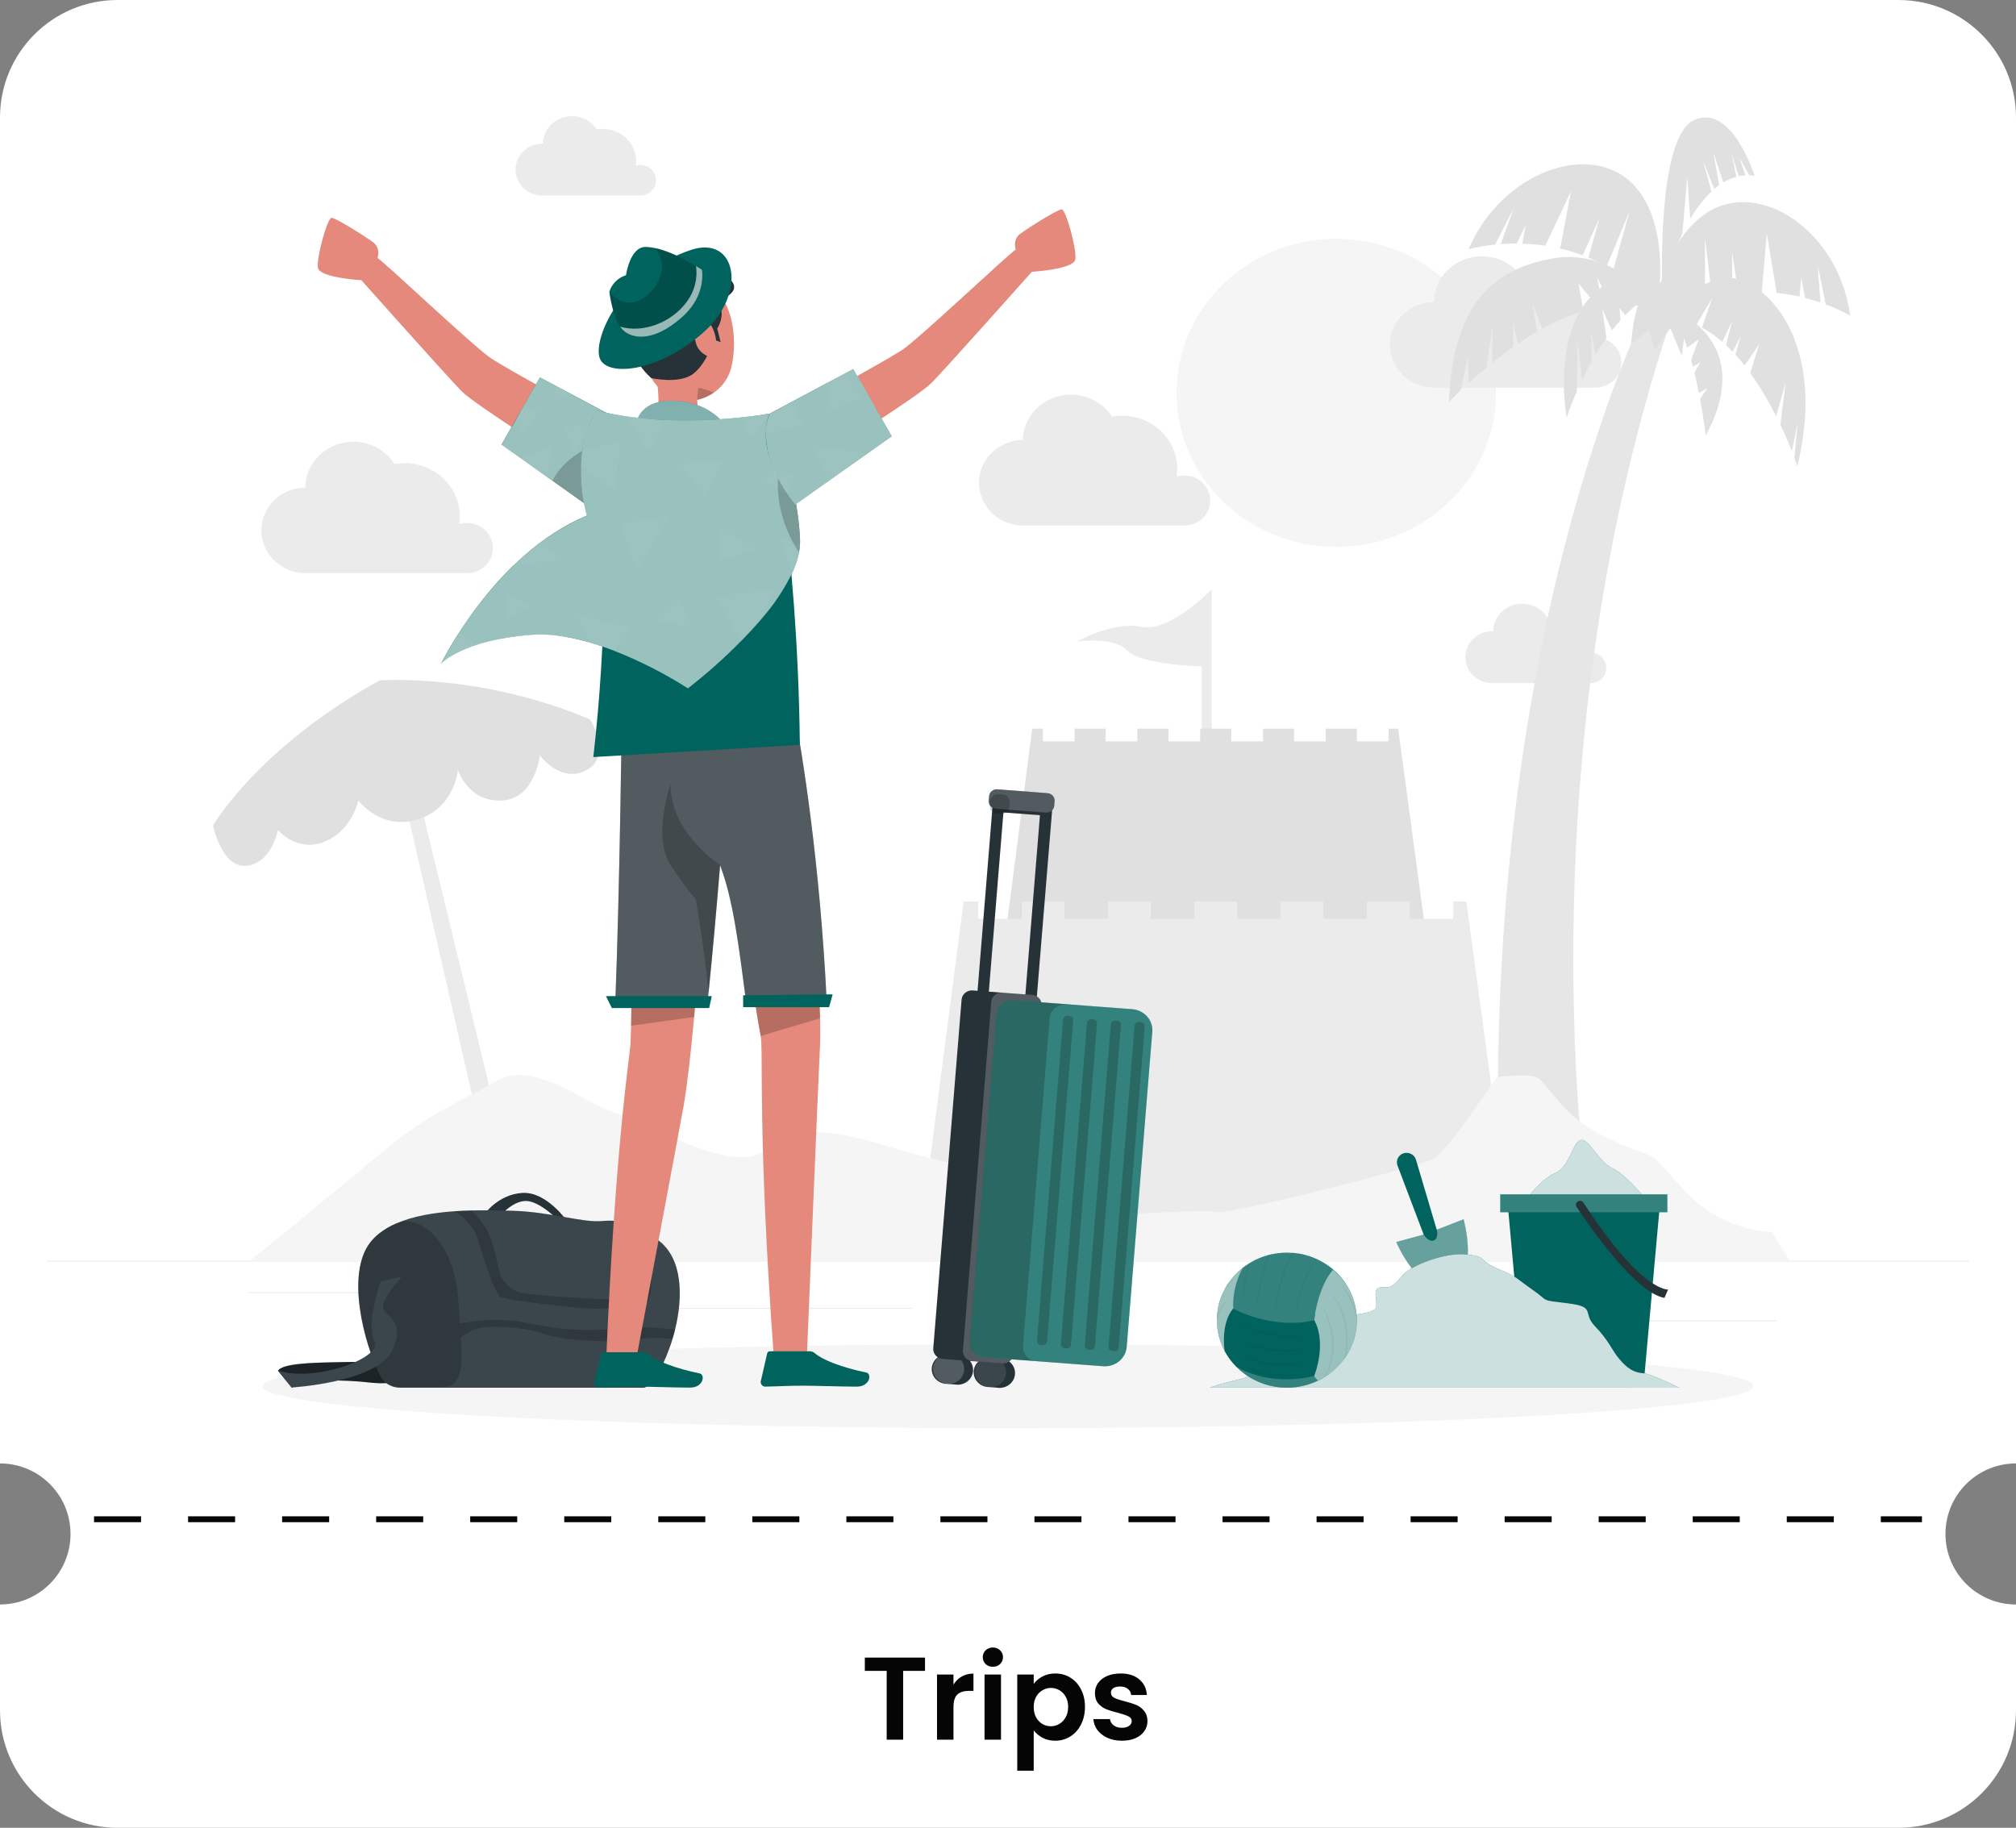 <svg width="343" height="311" viewBox="0 0 343 311" fill="none">
<rect x="0" y="0" width="343" height="311" fill="#808080" stroke="none"/>
<path fill-rule="evenodd" clip-rule="evenodd" d="M0 20C0 8.954 8.954 0 20 0H323C334.046 0 343 8.954 343 20V249C336.373 249 331 254.373 331 261C331 267.627 336.373 273 343 273V291C343 302.046 334.046 311 323 311H20C8.954 311 0 302.046 0 291V273C6.627 273 12 267.627 12 261C12 254.373 6.627 249 0 249V20Z" fill="white"/>
<path d="M335 214.514H8V214.671H335V214.514Z" fill="#EBEBEB"/>
<path d="M302.235 224.664H280.574V224.82H302.235V224.664Z" fill="#EBEBEB"/>
<path d="M224.618 226.379H218.935V226.536H224.618V226.379Z" fill="#EBEBEB"/>
<path d="M279.92 218.81H267.37V218.967H279.92V218.81Z" fill="#EBEBEB"/>
<path d="M70.555 219.87H42.309V220.026H70.555V219.87Z" fill="#EBEBEB"/>
<path d="M80.522 219.87H76.382V220.026H80.522V219.87Z" fill="#EBEBEB"/>
<path d="M155.248 222.531H93.981V222.688H155.248V222.531Z" fill="#EBEBEB"/>
<path d="M227.352 93.053C242.359 93.053 254.525 81.319 254.525 66.845C254.525 52.37 242.359 40.636 227.352 40.636C212.344 40.636 200.178 52.37 200.178 66.845C200.178 81.319 212.344 93.053 227.352 93.053Z" fill="#F5F5F5"/>
<path d="M275.846 61.678C275.846 60.546 275.379 59.46 274.549 58.659C273.719 57.858 272.592 57.408 271.418 57.408C270.988 57.407 270.56 57.469 270.149 57.591C270.212 57.156 270.245 56.718 270.247 56.279C270.25 54.949 269.947 53.634 269.361 52.429C268.775 51.225 267.921 50.16 266.858 49.312C265.796 48.463 264.552 47.851 263.216 47.52C261.88 47.19 260.484 47.148 259.129 47.398C258.205 45.934 256.813 44.8 255.162 44.166C253.511 43.532 251.691 43.433 249.976 43.883C248.262 44.334 246.746 45.31 245.656 46.664C244.567 48.018 243.964 49.677 243.937 51.391H243.8C241.836 51.446 239.971 52.238 238.603 53.598C237.234 54.957 236.468 56.778 236.468 58.673C236.468 60.568 237.234 62.389 238.603 63.748C239.971 65.108 241.836 65.899 243.8 65.955H271.562C272.712 65.919 273.803 65.452 274.602 64.654C275.402 63.856 275.848 62.788 275.846 61.678Z" fill="#EBEBEB"/>
<path d="M205.907 85.168C205.907 84.037 205.441 82.951 204.612 82.151C203.784 81.35 202.659 80.9 201.486 80.898C201.043 80.894 200.602 80.956 200.178 81.081C200.379 79.796 200.289 78.484 199.915 77.235C199.541 75.987 198.891 74.831 198.01 73.848C197.129 72.865 196.037 72.077 194.811 71.538C193.584 71 192.252 70.724 190.904 70.73C190.325 70.731 189.747 70.784 189.178 70.888C188.25 69.438 186.861 68.317 185.218 67.691C183.575 67.065 181.767 66.969 180.062 67.416C178.358 67.863 176.849 68.829 175.761 70.171C174.673 71.513 174.064 73.158 174.024 74.861H173.887C171.923 74.917 170.059 75.709 168.69 77.069C167.321 78.428 166.556 80.249 166.556 82.144C166.556 84.039 167.321 85.859 168.69 87.219C170.059 88.579 171.923 89.37 173.887 89.426H201.584C202.738 89.401 203.837 88.942 204.645 88.146C205.452 87.351 205.905 86.282 205.907 85.168Z" fill="#EBEBEB"/>
<path d="M83.864 93.249C83.864 92.117 83.398 91.032 82.569 90.231C81.74 89.431 80.616 88.98 79.443 88.978C79 88.976 78.56 89.036 78.135 89.155C78.203 88.723 78.238 88.287 78.24 87.849C78.236 86.52 77.93 85.209 77.342 84.007C76.754 82.805 75.9 81.742 74.839 80.894C73.778 80.046 72.537 79.433 71.203 79.1C69.87 78.766 68.476 78.719 67.121 78.962C66.199 77.496 64.806 76.36 63.154 75.725C61.503 75.09 59.682 74.991 57.966 75.443C56.251 75.895 54.735 76.873 53.647 78.229C52.559 79.585 51.958 81.246 51.936 82.961H51.798C49.834 83.017 47.97 83.808 46.601 85.168C45.233 86.528 44.467 88.348 44.467 90.243C44.467 92.138 45.233 93.959 46.601 95.318C47.97 96.678 49.834 97.47 51.798 97.525H79.521C80.683 97.507 81.79 97.048 82.603 96.247C83.416 95.447 83.869 94.369 83.864 93.249Z" fill="#EBEBEB"/>
<path d="M273.289 113.616C273.289 112.932 273.007 112.276 272.505 111.792C272.004 111.308 271.323 111.036 270.614 111.036C270.352 111.036 270.093 111.072 269.842 111.144C269.959 110.367 269.902 109.576 269.674 108.823C269.446 108.07 269.053 107.373 268.522 106.78C267.99 106.186 267.332 105.71 266.593 105.383C265.854 105.057 265.05 104.887 264.237 104.886C263.888 104.886 263.54 104.917 263.197 104.981C262.635 104.106 261.794 103.431 260.8 103.054C259.807 102.678 258.714 102.622 257.685 102.893C256.655 103.165 255.744 103.75 255.088 104.562C254.431 105.373 254.064 106.368 254.041 107.397H253.904C252.69 107.397 251.525 107.862 250.667 108.69C249.808 109.518 249.326 110.641 249.326 111.812C249.326 112.983 249.808 114.106 250.667 114.934C251.525 115.762 252.69 116.228 253.904 116.228H270.659C271.01 116.223 271.356 116.151 271.678 116.017C271.999 115.883 272.291 115.69 272.535 115.447C272.779 115.205 272.971 114.918 273.101 114.604C273.23 114.29 273.294 113.954 273.289 113.616Z" fill="#EBEBEB"/>
<path d="M111.613 30.651C111.616 30.248 111.521 29.85 111.335 29.49C111.149 29.129 110.877 28.816 110.542 28.576C110.207 28.335 109.818 28.175 109.406 28.107C108.995 28.039 108.572 28.066 108.173 28.184C108.29 27.408 108.233 26.617 108.005 25.864C107.778 25.111 107.385 24.414 106.853 23.821C106.321 23.227 105.664 22.751 104.924 22.424C104.185 22.098 103.382 21.928 102.568 21.927C102.217 21.927 101.867 21.958 101.522 22.022C100.959 21.147 100.118 20.472 99.125 20.095C98.132 19.719 97.039 19.663 96.009 19.934C94.98 20.206 94.069 20.791 93.412 21.603C92.756 22.414 92.389 23.409 92.366 24.438H92.288C91.073 24.438 89.909 24.903 89.05 25.731C88.192 26.559 87.71 27.682 87.71 28.853C87.71 30.024 88.192 31.147 89.05 31.975C89.909 32.803 91.073 33.269 92.288 33.269H109.043C109.741 33.242 110.401 32.954 110.881 32.465C111.361 31.975 111.624 31.325 111.613 30.651Z" fill="#EBEBEB"/>
<path d="M66.769 127.001L84.479 204.592L87.697 203.135L69.097 126.566L66.769 127.001Z" fill="#EBEBEB"/>
<path d="M270.11 204.22C270.11 204.22 259.136 131.316 283.805 55.939L279.94 53.062C279.94 53.062 251.059 110.084 255.264 206.289L270.11 204.22Z" fill="#E6E6E6"/>
<path d="M290.528 36.12C299.566 30.405 312.94 39.495 314.778 53.7C313.45 52.961 312.061 52.328 310.625 51.807C309.926 48.231 309.252 45.071 309.252 45.071L309.736 51.486C308.938 51.208 308.068 50.937 307.12 50.691L306.466 47.24L306.172 50.464C304.892 50.175 303.594 49.965 302.287 49.833L300.6 39.741L299.749 49.631C298.41 49.595 297.071 49.652 295.74 49.801L294.707 42.951V49.94C293.562 50.119 292.43 50.369 291.319 50.691L290.083 40.472C290.083 40.472 290.116 46.219 290.051 51.094C286.852 52.212 283.895 53.889 281.326 56.04L281.228 54.778C281.228 54.778 282.268 41.33 290.528 36.12Z" fill="#E0E0E0"/>
<path d="M278.03 31.553C270.836 23.763 255.48 29.163 249.862 42.409C251.343 42.025 252.855 41.761 254.382 41.62C256.023 38.346 257.534 35.464 257.534 35.464L255.33 41.532C256.173 41.469 257.083 41.431 258.057 41.431L259.594 38.277L259.005 41.462C260.319 41.497 261.63 41.611 262.929 41.803L267.291 32.506L265.447 42.282C266.751 42.581 268.03 42.973 269.273 43.456L272.131 37.104L270.254 43.828C271.314 44.285 272.339 44.814 273.321 45.411L277.291 35.855C277.291 35.855 275.695 41.393 274.44 46.111C277.223 48 279.622 50.367 281.516 53.094L281.954 51.902C281.954 51.902 284.577 38.668 278.03 31.553Z" fill="#E0E0E0"/>
<path d="M271.117 50.028C278.311 43.26 283.713 49.152 283.713 49.152C281.012 49.827 278.599 51.498 276.519 53.624L275.545 52.4L275.702 54.488C275.205 55.043 274.721 55.623 274.257 56.223L272.609 52.608L273.315 57.503C272.661 58.437 272.007 59.395 271.464 60.354L270.738 56.771L270.797 61.521C270.195 62.593 269.659 63.647 269.182 64.637L268.397 58.058L268.292 66.567C267.141 69.191 266.539 71.033 266.539 71.033C266.539 71.033 263.923 56.803 271.117 50.028Z" fill="#E0E0E0"/>
<path d="M290.528 66.031L289.043 66.857C288.827 65.754 288.572 64.599 288.291 63.426L289.298 61.641L288.03 62.398C287.932 62.007 287.82 61.622 287.716 61.231L289.024 57.736L287.062 59.13C286.015 55.977 284.681 53.207 283.013 51.883C283.013 51.883 299.507 56.967 290.207 74.118C290.207 74.118 289.907 71.405 289.246 67.841L290.528 66.031Z" fill="#E0E0E0"/>
<path d="M274.309 51.996L271.693 47.202L272.778 52.198C272.517 52.236 272.249 52.286 271.981 52.337L268.56 48.23L269.404 52.955C268.235 53.296 267.088 53.705 265.97 54.179C264.751 54.706 263.562 55.293 262.406 55.938L260.738 51.744L261.517 56.437C260.385 57.068 259.28 57.78 258.247 58.499L257.423 54.803L257.501 59.01C256.193 59.919 254.977 60.84 253.852 61.742L253.956 55.043L252.943 62.48C251.792 63.426 250.752 64.334 249.869 65.141L249.745 60.493L248.522 66.397C247.253 67.614 246.527 68.39 246.527 68.39C247.181 52.122 253.721 45.682 264.538 43.916C275.355 42.15 283.151 53.005 283.151 53.005C283.151 53.005 279.789 51.466 274.309 51.996Z" fill="#E0E0E0"/>
<path d="M305.858 71.878L304.87 76.754C304.393 75.549 303.745 74.004 302.908 72.282L303.798 65.186L302.176 70.781C300.908 68.236 299.439 65.79 297.781 63.464L299.324 58.544L296.826 62.196C296.322 61.565 295.806 60.934 295.27 60.354L296.146 57.257L294.792 59.849C294.426 59.458 294.047 59.086 293.661 58.727L294.727 54.595L293.033 58.171C291.979 57.242 290.818 56.431 289.573 55.756L291.293 50.709L288.599 55.289C286.904 54.522 285.048 54.149 283.177 54.198C283.177 54.198 286.447 49.151 292.457 47.417C298.468 45.682 311.423 56.178 305.799 79.334C305.799 79.334 305.629 78.81 305.289 77.908L305.858 71.878Z" fill="#E0E0E0"/>
<path d="M295.943 26.885L296.97 29.825C296.591 29.845 296.214 29.898 295.845 29.982L294.609 26.154L295.433 30.077C294.649 30.303 293.901 30.632 293.209 31.055L291.509 25.889L292.49 31.521C292.215 31.717 291.941 31.931 291.659 32.152L289.737 27.302L291.182 32.6C289.761 33.972 288.548 35.531 287.578 37.23L287.075 30.077L286.225 39.785C284.815 42.82 283.677 45.967 282.824 49.189C282.824 49.189 281.777 23.328 288.232 20.426C294.687 17.525 298.526 29.945 298.526 29.945C298.239 29.863 297.943 29.816 297.644 29.806L295.943 26.885Z" fill="#E0E0E0"/>
<path d="M286.722 55.655L286.146 60.556L284.184 55.831L281.568 59.528L280.535 56.084L277.513 58.531C277.513 58.531 277.886 52.28 279.815 49.423C281.745 46.565 287.539 48.571 286.722 55.655Z" fill="#E0E0E0"/>
<path d="M206.162 134.463V100.288C206.162 100.288 198.968 107.662 194.213 106.653C189.459 105.643 183.272 109.131 183.272 109.131C183.272 109.131 189.505 108.255 191.82 110.696C194.135 113.137 204.468 113.396 204.468 113.396V135.712L206.162 134.463Z" fill="#EBEBEB"/>
<path d="M237.881 123.986H236.246V126.137H230.857V123.986H225.56V126.137H220.171V123.986H214.88V126.137H209.484V123.986H204.193V126.137H198.805V123.986H193.507V126.137H188.118V123.986H182.821V126.137H177.432V123.986H175.62L170.369 164.481L243.309 164.191L237.881 123.986Z" fill="#E0E0E0"/>
<path d="M249.483 153.38H247.24V156.332H239.837V153.38H232.564V156.332H225.154V153.38H217.882V156.332H210.478V153.38H203.206V156.332H195.796V153.38H188.524V156.332H181.114V153.38H173.841V156.332H166.438V153.38H163.946L156.726 209.021L256.952 208.617L249.483 153.38Z" fill="#EBEBEB"/>
<path d="M286.506 202.467C284.956 200.782 283.497 199.06 281.876 197.42C281.792 197.339 281.715 197.25 281.647 197.155C281.113 196.822 280.555 196.525 279.979 196.266C279.874 196.234 279.534 196.102 279.188 195.976C278.534 195.749 277.88 195.503 277.226 195.25C273.164 193.674 269.515 191.844 266.448 188.735C264.767 187.032 263.426 185.045 261.687 183.392C261.641 183.449 261.301 183.272 261.137 183.146L259.829 182.982C259.129 182.982 258.423 182.982 257.723 183.026C256.723 183.07 255.722 183.146 254.722 183.234C250.798 188.735 245.893 196.247 243.721 197.237C240.353 198.777 209.314 206.699 207.025 206.213C204.736 205.728 192.755 206.68 189.747 206.573C186.738 206.466 181.29 205.179 173.397 201.678C165.503 198.177 161.2 198.158 151.697 195.238C142.194 192.317 135.824 191.207 130.265 195.698C124.706 200.189 109.435 190.709 104.674 189.359C99.913 188.009 90.809 180.232 84.597 183.859C78.383 187.486 73.217 189.214 65.454 195.698C57.691 202.183 42.289 214.716 42.289 214.716H304.543L301.528 209.638C298.655 209.47 295.846 208.748 293.266 207.517C290.686 206.285 288.387 204.568 286.506 202.467Z" fill="#F5F5F5"/>
<path d="M36.24 140.462C36.24 140.462 43.872 127.216 64.551 115.786C64.551 115.786 81.385 114.405 100.391 122.397C100.391 122.397 104.243 128.566 99.861 131.001C95.479 133.435 91.849 128.541 91.849 128.541C91.849 128.541 91.038 135.996 85.309 136.211C79.58 136.425 77.919 131.001 77.919 131.001C77.919 131.001 77.357 137.845 70.535 139.573C64.636 141.093 60.974 136.211 60.974 136.211C60.974 136.211 59.797 141.837 54.493 143.458C50.229 144.758 47.299 141.219 47.299 141.219C47.299 141.219 46.076 147.325 41.55 147.325C37.659 147.325 36.24 140.462 36.24 140.462Z" fill="#E0E0E0"/>
<path d="M171.5 243C241.532 243 298.304 239.803 298.304 235.86C298.304 231.916 241.532 228.719 171.5 228.719C101.468 228.719 44.696 231.916 44.696 235.86C44.696 239.803 101.468 243 171.5 243Z" fill="#F5F5F5"/>
<path d="M259.136 204.744C259.136 204.744 261.981 200.726 264.571 199.603C267.161 198.48 267.579 194.21 268.985 193.976C270.391 193.743 271.941 197.679 274.4 198.827C276.859 199.975 280.581 204.718 280.581 204.718L259.136 204.744Z" fill="#01635D"/>
<path opacity="0.8" d="M259.136 204.744C259.136 204.744 261.981 200.726 264.571 199.603C267.161 198.48 267.579 194.21 268.985 193.976C270.391 193.743 271.941 197.679 274.4 198.827C276.859 199.975 280.581 204.718 280.581 204.718L259.136 204.744Z" fill="white"/>
<path d="M279.816 233.671H259.123L256.507 204.718H282.432L279.816 233.671Z" fill="#01635D"/>
<path d="M283.681 203.217H255.251V206.264H283.681V203.217Z" fill="#01635D"/>
<path opacity="0.2" d="M283.681 203.217H255.251V206.264H283.681V203.217Z" fill="white"/>
<path d="M268.246 205.362C270.13 208.213 278.194 219.977 283.19 220.834L283.805 219.409C283.805 219.409 279.332 219.926 269.417 204.643C269.323 204.494 269.174 204.386 269 204.34C268.826 204.295 268.641 204.315 268.482 204.397C268.398 204.442 268.324 204.505 268.266 204.579C268.208 204.654 268.167 204.739 268.145 204.829C268.123 204.92 268.12 205.014 268.138 205.106C268.155 205.197 268.192 205.284 268.246 205.362Z" fill="#263238"/>
<path d="M238.803 196.228C239.016 196.163 239.24 196.14 239.461 196.16C239.683 196.18 239.899 196.243 240.095 196.345C240.291 196.447 240.465 196.585 240.604 196.753C240.744 196.92 240.848 197.113 240.909 197.319L244.441 209.235L249.019 207.462C249.019 207.462 251.785 217.397 246.56 218.967C241.478 220.5 237.554 211.329 237.554 211.329L242.224 210.067L237.763 198.297C237.688 198.095 237.656 197.881 237.668 197.668C237.679 197.454 237.735 197.244 237.832 197.052C237.929 196.859 238.065 196.687 238.232 196.545C238.398 196.404 238.593 196.296 238.803 196.228Z" fill="#01635D"/>
<path opacity="0.4" d="M246.579 218.968C241.478 220.5 237.554 211.329 237.554 211.329L242.224 210.067C242.224 210.067 243.028 211.392 243.931 211.064C244.833 210.736 244.467 209.216 244.467 209.216L249.045 207.443C249.045 207.443 251.805 217.416 246.579 218.968Z" fill="white"/>
<path d="M285.734 236.118C283.164 234.888 280.535 233.727 279.691 233.671C277.886 233.557 276.846 232.781 275.558 231.299C274.27 229.817 273.746 228.101 271.418 225.717C269.09 223.332 271.673 222.373 266.755 221.762C261.837 221.15 263.74 221.535 260.719 219.434C257.697 217.334 258.312 217.34 254.774 215.839C251.236 214.337 253.302 213.77 249.163 213.435C246.305 213.202 241.785 214.653 239.438 216.268C238.398 216.98 237.868 218.16 236.822 218.791C235.664 219.503 233.865 218.16 234.055 220.563C234.181 221.176 234.21 221.803 234.14 222.424C233.807 223.774 228.045 223.767 226.58 224.19C226.231 224.25 225.918 224.435 225.704 224.707C225.37 225.281 225.874 226.297 225.226 226.505C225.023 226.574 224.794 226.505 224.572 226.537C223.794 226.682 223.997 228.031 223.264 228.341C222.532 228.65 221.688 228.019 220.877 228.341C220.256 228.568 220.046 229.375 219.504 229.697C218.555 230.252 217.574 230.662 216.639 231.255C215.017 232.277 213.611 233.532 211.871 234.409L207.215 235.632L205.822 236.105L285.734 236.118Z" fill="#01635D"/>
<path opacity="0.8" d="M285.734 236.118C283.164 234.888 280.535 233.727 279.691 233.671C277.886 233.557 276.846 232.781 275.558 231.299C274.27 229.817 273.746 228.101 271.418 225.717C269.09 223.332 271.673 222.373 266.755 221.762C261.837 221.15 263.74 221.535 260.719 219.434C257.697 217.334 258.312 217.34 254.774 215.839C251.236 214.337 253.302 213.77 249.163 213.435C246.305 213.202 241.785 214.653 239.438 216.268C238.398 216.98 237.868 218.16 236.822 218.791C235.664 219.503 233.865 218.16 234.055 220.563C234.181 221.176 234.21 221.803 234.14 222.424C233.807 223.774 228.045 223.767 226.58 224.19C226.231 224.25 225.918 224.435 225.704 224.707C225.37 225.281 225.874 226.297 225.226 226.505C225.023 226.574 224.794 226.505 224.572 226.537C223.794 226.682 223.997 228.031 223.264 228.341C222.532 228.65 221.688 228.019 220.877 228.341C220.256 228.568 220.046 229.375 219.504 229.697C218.555 230.252 217.574 230.662 216.639 231.255C215.017 232.277 213.611 233.532 211.871 234.409L207.215 235.632L205.822 236.105L285.734 236.118Z" fill="white"/>
<path d="M230.851 224.638C230.854 224.684 230.854 224.731 230.851 224.777C230.832 226.913 230.188 229.001 228.993 230.801C228.895 230.946 228.797 231.091 228.686 231.236C228 232.176 227.171 233.012 226.227 233.715C226.017 233.879 225.799 234.033 225.573 234.175C225.521 234.213 225.467 234.247 225.409 234.276L225.194 234.409C225.082 234.482 224.966 234.549 224.847 234.611C224.664 234.711 224.474 234.812 224.285 234.901C222.007 236.006 219.422 236.375 216.91 235.953C214.399 235.53 212.095 234.338 210.341 232.554C209.541 231.757 208.869 230.849 208.347 229.861C207.485 228.243 207.036 226.45 207.039 224.632V224.594C207.039 224.272 207.039 223.963 207.084 223.635C207.212 222.156 207.641 220.716 208.347 219.396C208.52 219.065 208.712 218.743 208.922 218.431C209.607 217.406 210.455 216.491 211.433 215.719C211.744 215.474 212.069 215.246 212.408 215.038C212.526 214.956 212.648 214.88 212.774 214.811C213.71 214.255 214.723 213.831 215.783 213.549L216.057 213.48C217.003 213.253 217.974 213.139 218.948 213.139C219.253 213.139 219.554 213.152 219.85 213.177H220.079C221.402 213.298 222.693 213.635 223.899 214.174L224.049 214.243C225.839 215.06 227.389 216.296 228.558 217.839C229.726 219.381 230.476 221.181 230.739 223.074C230.816 223.592 230.853 224.115 230.851 224.638Z" fill="#01635D"/>
<path opacity="0.6" d="M230.85 224.638C230.852 226.772 230.236 228.864 229.072 230.679C227.907 232.493 226.24 233.957 224.258 234.907C223.986 234.695 223.764 234.431 223.604 234.131C225.802 227.95 223.604 224.638 223.604 224.638V224.575L223.761 223.585V223.402C224.101 221.566 224.958 218.128 226.815 216.047C228.081 217.121 229.096 218.442 229.792 219.924C230.487 221.405 230.848 223.012 230.85 224.638Z" fill="white"/>
<path opacity="0.6" d="M209.818 222.651C209.818 222.651 207.732 224.663 208.346 229.867C207.103 227.525 206.731 224.843 207.293 222.269C207.855 219.694 209.317 217.384 211.433 215.725C210.279 217.859 209.722 220.246 209.818 222.651Z" fill="white"/>
<path opacity="0.2" d="M226.848 216.047C224.232 218.974 223.578 224.638 223.578 224.638C216.384 226.335 209.798 222.651 209.798 222.651C209.703 220.242 210.259 217.851 211.414 215.713C213.605 213.993 216.358 213.082 219.182 213.141C222.006 213.2 224.716 214.225 226.828 216.034L226.848 216.047Z" fill="white"/>
<path opacity="0.2" d="M224.252 234.907C221.978 236.004 219.398 236.368 216.894 235.944C214.389 235.521 212.092 234.332 210.341 232.554C212.571 233.816 217.13 235.626 223.598 234.125C223.756 234.427 223.979 234.693 224.252 234.907Z" fill="white"/>
<g opacity="0.2">
<path opacity="0.2" d="M224.055 214.262C223.744 214.683 223.458 215.121 223.199 215.574C222.715 216.443 222.297 217.345 221.95 218.273C221.583 219.201 221.295 220.166 221.034 221.106C220.772 222.045 220.55 223.036 220.38 224.013C220.448 223.018 220.593 222.03 220.812 221.055C221.033 220.076 221.317 219.111 221.662 218.166C222.018 217.228 222.456 216.321 222.97 215.454C223.255 215.017 223.565 214.596 223.898 214.192L224.055 214.262Z" fill="black"/>
<path opacity="0.2" d="M220.079 213.202C219.916 213.486 219.765 213.776 219.621 214.066C219.141 215.045 218.745 216.059 218.438 217.1C218.091 218.135 217.829 219.194 217.581 220.254C217.332 221.314 217.123 222.386 216.927 223.458C216.993 222.367 217.129 221.28 217.332 220.204C217.528 219.126 217.79 218.06 218.117 217.012C218.443 215.956 218.87 214.932 219.392 213.953C219.536 213.694 219.687 213.435 219.844 213.189L220.079 213.202Z" fill="black"/>
<path opacity="0.2" d="M216.057 213.492L215.854 214.003C215.494 214.94 215.199 215.899 214.971 216.873C214.716 217.845 214.52 218.829 214.317 219.819C214.115 220.809 213.971 221.799 213.82 222.796C213.843 221.787 213.929 220.78 214.075 219.781C214.218 218.773 214.415 217.773 214.664 216.785C214.903 215.796 215.225 214.828 215.625 213.89C215.678 213.776 215.73 213.656 215.789 213.543L216.057 213.492Z" fill="black"/>
<path opacity="0.2" d="M212.774 214.817C212.552 215.523 212.342 216.23 212.192 216.949C212.041 217.668 211.865 218.564 211.734 219.377C211.603 220.191 211.512 221.011 211.433 221.837C211.389 221.009 211.406 220.178 211.486 219.352C211.568 218.524 211.697 217.701 211.871 216.886C212.017 216.263 212.196 215.649 212.408 215.044C212.526 214.962 212.648 214.887 212.774 214.817Z" fill="black"/>
<path opacity="0.2" d="M226.946 228.467C226.981 229.655 226.819 230.841 226.469 231.98C226.294 232.548 226.075 233.103 225.815 233.639C225.73 233.822 225.632 234.005 225.534 234.182C225.482 234.22 225.427 234.253 225.37 234.283C225.728 233.521 226.01 232.729 226.214 231.917C226.52 230.794 226.652 229.633 226.606 228.473C226.587 227.312 226.402 226.16 226.057 225.048C225.718 223.924 225.234 222.846 224.618 221.837C225.349 222.795 225.914 223.86 226.292 224.991C226.69 226.111 226.911 227.283 226.946 228.467Z" fill="black"/>
<path opacity="0.2" d="M229.294 228.139L229.261 229.091L229.124 230.037C229.095 230.294 229.049 230.549 228.987 230.8C228.889 230.945 228.79 231.091 228.679 231.236C228.777 230.831 228.842 230.42 228.875 230.006L228.974 229.072V228.139C228.996 227.826 228.996 227.512 228.974 227.199C228.941 226.89 228.941 226.568 228.882 226.271C228.733 225.03 228.409 223.814 227.921 222.657C227.448 221.487 226.801 220.391 225.998 219.402C226.903 220.323 227.631 221.39 228.15 222.556C228.684 223.724 229.041 224.961 229.209 226.227C229.261 226.543 229.255 226.858 229.281 227.18C229.309 227.499 229.313 227.819 229.294 228.139Z" fill="black"/>
<path opacity="0.2" d="M230.851 224.638C230.854 224.684 230.854 224.73 230.851 224.777L230.811 224.562C230.533 223.255 230.094 221.984 229.503 220.778C228.924 219.556 228.162 218.423 227.24 217.416C228.258 218.354 229.099 219.455 229.726 220.67C230.141 221.459 230.487 222.279 230.759 223.124C230.826 223.626 230.857 224.132 230.851 224.638Z" fill="black"/>
<path opacity="0.2" d="M209.236 220.834C208.711 221.41 208.26 222.046 207.895 222.727C207.555 223.333 207.269 223.966 207.038 224.619C207.038 224.297 207.038 223.988 207.084 223.66C207.259 223.295 207.458 222.941 207.679 222.601C208.087 221.929 208.614 221.331 209.236 220.834Z" fill="black"/>
<path opacity="0.2" d="M209.798 217.781C209.301 218.324 208.817 218.86 208.346 219.402C208.52 219.071 208.712 218.749 208.922 218.437C209.201 218.203 209.493 217.984 209.798 217.781Z" fill="black"/>
<path opacity="0.2" d="M209.798 225.085C210.884 225.489 211.983 225.842 213.068 226.158C214.178 226.475 215.304 226.734 216.443 226.934C218.709 227.405 221.056 227.377 223.31 226.852C222.213 227.248 221.054 227.461 219.883 227.482C218.71 227.504 217.539 227.416 216.384 227.217C215.235 227.008 214.103 226.721 212.996 226.36C211.898 226.014 210.829 225.588 209.798 225.085Z" fill="black"/>
<path opacity="0.2" d="M209.798 227.83C210.891 228.248 212.009 228.602 213.147 228.889C214.281 229.178 215.435 229.388 216.6 229.52C217.761 229.673 218.934 229.726 220.105 229.678L220.982 229.64L221.858 229.539C222.447 229.501 223.009 229.337 223.598 229.255C222.47 229.614 221.302 229.838 220.118 229.924C218.932 230.005 217.741 229.975 216.561 229.835C215.383 229.685 214.219 229.445 213.081 229.116C211.947 228.79 210.847 228.359 209.798 227.83Z" fill="black"/>
<path opacity="0.2" d="M210.086 230.201C211.115 230.663 212.18 231.047 213.271 231.349C214.358 231.649 215.469 231.86 216.593 231.98C217.156 232.068 217.718 232.081 218.281 232.119C218.843 232.157 219.412 232.119 219.981 232.087C221.113 232.026 222.238 231.869 223.343 231.62C222.262 231.987 221.14 232.226 220.001 232.333C218.854 232.444 217.698 232.431 216.554 232.295C215.413 232.159 214.289 231.914 213.199 231.564C212.111 231.226 211.066 230.769 210.086 230.201Z" fill="black"/>
<path opacity="0.2" d="M210.577 231.986C211.547 232.419 212.551 232.78 213.578 233.065C214.6 233.36 215.646 233.571 216.705 233.696C217.761 233.847 218.831 233.887 219.896 233.816L220.694 233.759L221.479 233.633C222.015 233.582 222.519 233.406 223.048 233.305C222.045 233.695 220.991 233.95 219.916 234.062C218.83 234.187 217.732 234.187 216.646 234.062C215.571 233.929 214.513 233.695 213.487 233.361C212.465 233.013 211.488 232.552 210.577 231.986Z" fill="black"/>
</g>
<path d="M82.419 206.592C82.419 206.592 84.747 203.218 88.887 202.972C93.026 202.726 96.519 207.816 96.519 207.816H95.211C95.211 207.816 91.869 204.34 89.475 204.34C87.082 204.34 84.753 207.21 84.753 207.21L82.419 206.592Z" fill="#263238"/>
<path d="M47.292 233.224C48.725 230.921 64.767 232.416 68.39 231.041L70.352 234.29C70.352 234.29 67.586 235.766 62.995 235.242C58.404 234.718 51.465 234.58 49.653 236.119L47.292 233.224Z" fill="#263238"/>
<path opacity="0.3" d="M47.292 233.224C48.725 230.921 64.767 232.416 68.39 231.041L70.352 234.29C70.352 234.29 67.586 235.766 62.995 235.242C58.404 234.718 51.465 234.58 49.653 236.119L47.292 233.224Z" fill="black"/>
<path d="M114.864 226.203C114.733 226.752 114.589 227.288 114.425 227.811C113.117 232.107 111.103 235.583 109.638 236.119H68.05C67.478 236.119 66.914 235.993 66.401 235.75C65.887 235.507 65.438 235.154 65.088 234.718L65.055 234.674C64.901 234.479 64.772 234.267 64.669 234.043C61.798 228.259 58.901 216.691 62.975 211.418C63.401 210.868 63.893 210.368 64.44 209.929L64.558 209.841C65.421 209.162 66.376 208.599 67.396 208.169H67.429C70.293 206.908 73.812 206.346 77.239 206.1C78.24 206.025 79.201 205.98 80.208 205.962C82.759 205.892 85.139 205.962 87.036 206.006C93.72 206.17 98.978 208.087 102.562 207.753C103.878 207.62 105.208 207.723 106.486 208.056C106.854 208.155 107.216 208.273 107.571 208.409C109.202 209.074 110.72 209.974 112.071 211.077C116.165 214.212 116.224 220.64 114.864 226.203Z" fill="#263238"/>
<path opacity="0.1" d="M114.864 226.203C114.733 226.752 114.589 227.288 114.425 227.811C113.117 232.107 111.103 235.583 109.638 236.119H68.05C67.478 236.119 66.914 235.993 66.401 235.75C65.887 235.507 65.438 235.154 65.088 234.718L65.055 234.674C64.901 234.479 64.772 234.267 64.669 234.043C61.798 228.259 58.901 216.691 62.975 211.418C63.401 210.868 63.893 210.368 64.44 209.929L64.558 209.841C65.421 209.162 66.376 208.599 67.396 208.169H67.429C70.293 206.908 73.812 206.346 77.239 206.1C78.24 206.025 79.201 205.98 80.208 205.962C82.759 205.892 85.139 205.962 87.036 206.006C93.72 206.17 98.978 208.087 102.562 207.753C103.878 207.62 105.208 207.723 106.486 208.056C106.854 208.155 107.216 208.273 107.571 208.409C109.202 209.074 110.72 209.974 112.071 211.077C116.165 214.212 116.224 220.64 114.864 226.203Z" fill="white"/>
<path opacity="0.2" d="M108.494 225.805C105.518 225.805 99.567 227.174 90.77 225.307C86.669 224.367 82.4 224.337 78.285 225.219C78.187 223.957 78.083 222.551 77.965 221.024C77.187 210.774 71.124 206.472 67.429 208.175H67.396C66.394 208.638 65.443 209.198 64.558 209.847L64.44 209.935C63.893 210.374 63.401 210.874 62.975 211.424C58.901 216.697 61.798 228.265 64.669 234.05C64.772 234.274 64.901 234.485 65.055 234.68L65.088 234.725C65.441 235.111 65.876 235.421 66.363 235.633C66.85 235.845 67.379 235.955 67.913 235.955H75.362C78.403 235.955 78.763 233.267 78.423 227.496C78.939 227.212 79.574 226.865 80.28 226.398C82.131 225.238 89.331 225.812 92.438 226.934C95.544 228.057 103.693 228.556 107.637 227.937C109.881 227.616 112.158 227.576 114.412 227.818C114.576 227.294 114.72 226.758 114.851 226.209C113.503 226.064 110.678 225.805 108.494 225.805Z" fill="black"/>
<path opacity="0.2" d="M81.457 211.329C83.269 217.694 84.512 219.939 84.989 220.564C85.466 221.188 98.638 222.696 101.11 222.69C103.963 222.665 106.809 222.395 109.612 221.882C111.293 221.472 111.836 213.31 107.598 208.415C107.242 208.28 106.88 208.162 106.512 208.062C108.821 213.058 108.873 219.176 108.598 220.047C108.206 221.258 104.328 221.081 102.516 221.043C100.705 221.005 89.436 220.331 88.285 219.889C87.174 219.444 86.228 218.685 85.571 217.713C84.662 216.59 84.538 212.723 82.896 209.387C82.199 208.119 81.291 206.97 80.208 205.987C79.234 205.987 78.246 206.05 77.239 206.126C78.273 206.669 79.181 207.411 79.907 208.306C80.632 209.201 81.16 210.23 81.457 211.329Z" fill="black"/>
<path d="M68.39 217.189L64.767 218.047C64.767 218.047 62.197 225.162 63.734 228.139C65.271 231.116 53.27 235.261 47.292 233.185L49.634 236.081C49.634 236.081 63.865 235.216 66.579 229.994C69.293 224.771 65.415 223.963 65.16 222.494C64.904 221.024 68.39 217.189 68.39 217.189Z" fill="#263238"/>
<path opacity="0.1" d="M68.39 217.189L64.767 218.047C64.767 218.047 62.197 225.162 63.734 228.139C65.271 231.116 53.27 235.261 47.292 233.185L49.634 236.081C49.634 236.081 63.865 235.216 66.579 229.994C69.293 224.771 65.415 223.963 65.16 222.494C64.904 221.024 68.39 217.189 68.39 217.189Z" fill="white"/>
<path d="M100.391 70.447C100.391 70.447 86.395 62.877 83.498 60.935C80.6 58.992 65.101 44.314 64.237 43.904C64.237 43.904 64.813 42.226 63.511 41.248C62.21 40.271 57.135 37.06 56.416 37.06C55.696 37.06 53.8 43.904 54.094 45.582C54.388 47.26 61.484 47.676 61.484 47.676C61.484 47.676 76.258 64.265 78.573 66.599C80.888 68.933 96.676 78.842 96.676 78.842L100.391 70.447Z" fill="#E4897B"/>
<path d="M106.133 71.84C106.133 71.84 109.2 77.814 101.751 87.3L85.329 75.656L91.869 64.208L106.133 71.84Z" fill="#01635D"/>
<path opacity="0.6" d="M101.751 87.3L93.995 81.8L92.981 81.081L88.606 78.016L85.336 75.688L87.749 71.481L89.096 69.059L91.876 64.208L94.557 65.646L96.872 66.908L106.12 71.866C106.423 72.558 106.611 73.293 106.676 74.042C106.983 76.558 106.538 81.201 101.751 87.3Z" fill="white"/>
<path opacity="0.2" d="M101.751 87.301L93.995 81.8C96.656 76.489 103.543 74.616 106.689 74.017C106.983 76.559 106.538 81.201 101.751 87.301Z" fill="black"/>
<g opacity="0.2">
<path opacity="0.2" d="M96.885 66.883L94.57 68.182V65.647L96.885 66.883Z" fill="white"/>
<path opacity="0.2" d="M91.849 69.841L88.945 73.771L87.742 71.45L89.109 69.059L91.849 69.841Z" fill="white"/>
<path opacity="0.2" d="M93.994 75.751L92.981 81.082L88.606 77.984L93.994 75.751Z" fill="white"/>
<path opacity="0.2" d="M96.002 72.711L97.618 76.704L100.973 72.301L96.002 72.711Z" fill="white"/>
</g>
<path d="M136.655 69.015C136.655 69.015 150.65 61.445 153.548 59.503C156.445 57.56 171.945 42.882 172.815 42.472C172.815 42.472 172.232 40.794 173.534 39.816C174.835 38.839 179.91 35.628 180.63 35.628C181.349 35.628 183.246 42.472 182.952 44.15C182.657 45.828 175.561 46.244 175.561 46.244C175.561 46.244 160.787 62.839 158.472 65.167C156.157 67.495 140.37 77.385 140.37 77.385L136.655 69.015Z" fill="#E4897B"/>
<path d="M119.932 148.946C119.932 148.946 119.631 153.708 119.18 160.079C118.879 164.04 118.526 168.613 118.101 173.035C117.552 178.977 116.93 184.641 116.309 188.173C115.74 191.409 108.186 231.596 108.186 231.596H103.124C104.72 194.122 107.192 179.589 107.284 177.406C107.284 176.693 107.343 175.703 107.375 174.524C107.473 170.247 107.558 163.491 107.611 158.578C107.65 155.033 107.67 152.453 107.67 152.453L119.932 148.946Z" fill="#E4897B"/>
<path d="M139.454 179.267C139.277 182.541 137.256 231.419 137.256 231.419H131.691C128.846 192.488 129.925 178.971 129.415 176.271C128.545 171.679 127.728 165.642 127.165 161.132C126.714 157.531 126.433 154.938 126.433 154.938L137.78 150.208C137.78 150.208 138.466 155.884 138.983 162.684C139.238 166.09 139.46 169.793 139.526 173.237C139.578 175.394 139.565 177.45 139.454 179.267Z" fill="#E4897B"/>
<path opacity="0.2" d="M107.585 158.565L119.18 160.079C118.879 164.04 118.526 168.613 118.101 173.035L107.349 174.523C107.447 170.234 107.532 163.479 107.585 158.565Z" fill="black"/>
<path opacity="0.2" d="M139.533 173.262L129.422 176.264C128.552 171.672 127.734 165.636 127.172 161.126L138.99 162.678C139.245 166.09 139.454 169.793 139.533 173.262Z" fill="black"/>
<path d="M109.37 230.082H102.68C102.57 230.084 102.464 230.12 102.379 230.187C102.293 230.253 102.234 230.345 102.209 230.448L101.13 235.166C101.085 235.369 101.125 235.58 101.242 235.754C101.358 235.927 101.541 236.049 101.751 236.093C101.812 236.1 101.873 236.1 101.934 236.093C104.092 236.062 105.668 235.929 108.376 235.929C110.05 235.929 115.093 236.1 117.395 236.1C119.697 236.1 120.011 233.905 119.062 233.696C114.824 232.807 111.633 231.577 110.279 230.404C110.03 230.188 109.705 230.073 109.37 230.082Z" fill="#01635D"/>
<path d="M137.675 229.918H130.998C130.889 229.917 130.782 229.952 130.696 230.017C130.611 230.083 130.551 230.175 130.527 230.278L129.441 235.002C129.421 235.104 129.421 235.21 129.443 235.312C129.464 235.414 129.507 235.511 129.568 235.597C129.628 235.684 129.706 235.757 129.797 235.814C129.888 235.871 129.989 235.91 130.095 235.929H130.272C132.437 235.898 134.006 235.772 136.72 235.772C138.388 235.772 143.43 235.936 145.739 235.936C148.048 235.936 148.355 233.74 147.4 233.539C143.162 232.649 139.977 231.413 138.623 230.24C138.495 230.128 138.345 230.043 138.183 229.987C138.02 229.932 137.847 229.909 137.675 229.918Z" fill="#01635D"/>
<path d="M120.39 170.279C120.442 169.85 120.494 169.402 120.547 168.897C121.201 162.438 121.914 154.686 122.509 147.218C124.765 153.071 125.74 161.303 126.917 170.279H140.651C139.513 147.048 136.531 128.15 134.948 120.088H105.819C105.779 122.977 105.446 150.996 104.694 170.279H120.39Z" fill="#263238"/>
<path opacity="0.2" d="M120.39 170.279C120.442 169.85 120.494 169.402 120.547 168.897C121.201 162.438 121.914 154.686 122.509 147.218C124.765 153.071 125.74 161.303 126.917 170.279H140.651C139.513 147.048 136.531 128.15 134.948 120.088H105.819C105.779 122.977 105.446 150.996 104.694 170.279H120.39Z" fill="white"/>
<path d="M124.412 62.556C124.348 62.81 124.27 63.061 124.177 63.306C123.656 64.709 122.707 65.927 121.456 66.801C121.141 67.023 120.809 67.222 120.462 67.394C119.136 68.078 117.614 68.325 116.128 68.097C114.643 67.87 113.275 67.179 112.235 66.132C109.481 63.452 109.553 60.354 109.239 55.113C109.156 53.986 109.347 52.857 109.795 51.814C110.17 50.943 110.72 50.152 111.412 49.486C112.104 48.82 112.925 48.292 113.829 47.933C114.733 47.573 115.701 47.389 116.679 47.39C117.656 47.392 118.624 47.579 119.527 47.941C124.837 50.035 125.57 57.831 124.412 62.556Z" fill="#E4897B"/>
<path opacity="0.2" d="M121.436 66.801C121.122 67.023 120.789 67.222 120.442 67.394C119.532 67.862 118.524 68.128 117.493 68.171C116.462 68.215 115.434 68.036 114.484 67.646C114.73 67.016 115.058 66.418 115.459 65.867C117.503 65.62 119.578 65.944 121.436 66.801Z" fill="black"/>
<path d="M110.495 73.6C113.176 75.947 119.736 75.083 119.736 75.083C119.736 75.083 123.83 73.998 122.967 72.768C120.56 72.383 119.389 71.298 118.905 69.904C118.644 69.043 118.562 68.14 118.663 67.248C118.702 66.751 118.77 66.256 118.866 65.766L110.756 59.976C111.816 63.798 113.117 70.831 110.495 73.6Z" fill="#E4897B"/>
<path d="M121.436 57.787L122.607 58.209L122.025 55.901C122.025 55.901 123.738 53.378 122.025 51.189C122.025 51.189 126.76 49.801 124.085 47.404C123.091 46.509 121.855 47.404 118.585 46.036C116.812 45.285 111.267 45.228 110.992 47.404C110.992 47.404 106.996 47.404 106.564 53.964C106.438 55.886 106.752 57.812 107.483 59.604C108.214 61.396 109.345 63.011 110.796 64.334C110.796 64.334 115.622 65.432 117.99 63.565C120.357 61.698 121.436 57.787 121.436 57.787Z" fill="#263238"/>
<path d="M118.349 58.159C118.451 58.652 118.666 59.117 118.979 59.52C119.291 59.922 119.693 60.253 120.154 60.486C121.26 60.941 121.992 59.439 121.829 57.862C121.678 56.462 120.926 54.494 119.742 54.759C118.559 55.024 117.964 56.746 118.349 58.159Z" fill="#E4897B"/>
<path opacity="0.2" d="M122.535 147.186C121.914 154.654 121.227 162.425 120.573 168.884C119.579 159.555 118.362 152.907 118.362 152.907C118.362 152.907 117.225 152.005 114.092 147.186C110.959 142.367 114.092 133.359 114.092 133.359C113.948 141.723 122.535 147.186 122.535 147.186Z" fill="black"/>
<path d="M141.665 169.188L141.063 171.376H126.439V169.351L141.665 169.188Z" fill="#01635D"/>
<path d="M121.096 169.49L120.658 171.515H104.099L103.098 169.49H121.096Z" fill="#01635D"/>
<path d="M123.137 72.08C123.137 72.08 120.756 68.453 114.759 68.194C108.762 67.936 108.304 71.916 108.304 71.916L123.137 72.08Z" fill="#01635D"/>
<path opacity="0.5" d="M123.137 72.08C123.137 72.08 120.756 68.453 114.759 68.194C108.762 67.936 108.304 71.916 108.304 71.916L123.137 72.08Z" fill="white"/>
<path d="M101.601 69.816C103.41 89.454 103.19 109.216 100.947 128.812L136.086 126.743C135.694 92.158 130.887 70.371 130.887 70.371C130.887 70.371 121.829 72.207 114.458 71.942C110.098 71.746 105.779 71.032 101.601 69.816Z" fill="#01635D"/>
<path d="M130.913 70.396C130.913 70.396 135.608 80.98 136.112 91.691C136.616 102.401 117.041 117.124 117.041 117.124C117.041 117.124 101.954 107.107 90.312 108.015C78.671 108.924 75.048 112.916 75.048 112.916C75.048 112.916 84.099 94.239 99.861 87.73C99.861 87.73 96.591 76.975 101.6 69.866C101.6 69.816 112.496 73.26 130.913 70.396Z" fill="#01635D"/>
<path opacity="0.6" d="M136.112 91.691C136.128 91.994 136.128 92.297 136.112 92.599C136.085 93.067 136.026 93.533 135.935 93.993C135.722 95.077 135.387 96.134 134.935 97.147C133.537 100.112 131.714 102.872 129.52 105.347C128.408 106.659 127.231 107.921 126.067 109.094C123.247 111.962 120.232 114.644 117.041 117.124C113.079 114.594 108.866 112.449 104.465 110.721C103.124 110.204 101.731 109.718 100.312 109.308C97.089 108.302 93.702 107.875 90.319 108.047C87.09 108.254 83.901 108.856 80.829 109.838C80.3 110.015 79.809 110.204 79.358 110.387L78.952 110.557C77.969 110.968 77.032 111.474 76.153 112.065C76.055 112.128 75.964 112.197 75.879 112.26C75.794 112.324 75.571 112.488 75.454 112.588L75.296 112.721C75.257 112.751 75.219 112.785 75.185 112.822L75.107 112.898L75.061 112.942C75.061 112.91 75.14 112.778 75.257 112.551L75.44 112.204C75.624 111.85 75.879 111.377 76.212 110.803L76.356 110.551L76.611 110.116C76.696 109.964 76.788 109.807 76.886 109.649C77.265 109.018 77.71 108.287 78.194 107.511C80.882 103.315 84.064 99.433 87.677 95.942C88.965 94.707 90.328 93.547 91.758 92.467C94.23 90.569 96.947 88.99 99.841 87.768C99.091 84.998 98.75 82.139 98.828 79.278C98.847 78.376 98.923 77.477 99.056 76.584C99.356 74.17 100.227 71.855 101.6 69.816C103.208 70.266 104.847 70.602 106.505 70.819C108.673 71.138 110.856 71.348 113.045 71.45C117.45 71.64 121.863 71.49 126.243 71.002C127.734 70.846 129.284 70.636 130.893 70.371L131.043 70.724C132.084 73.242 132.982 75.813 133.731 78.426C134.019 79.429 134.307 80.501 134.582 81.624C134.856 82.747 135.066 83.75 135.275 84.866C135.707 87.121 135.987 89.401 136.112 91.691Z" fill="white"/>
<g opacity="0.2">
<path opacity="0.2" d="M131.606 100.289L129.539 105.385C128.428 106.697 127.25 107.959 126.086 109.132L121.881 101.563L131.606 100.289Z" fill="white"/>
<path opacity="0.2" d="M96.002 95.418L87.697 95.879C88.984 94.644 90.347 93.483 91.778 92.403L96.002 95.418Z" fill="white"/>
<path opacity="0.2" d="M105.583 75.24L104.694 83.566L98.808 79.271C98.827 78.369 98.903 77.47 99.037 76.578L105.583 75.24Z" fill="white"/>
<path opacity="0.2" d="M108.304 97.178L105.583 89.18L113.856 87.704L108.304 97.178Z" fill="white"/>
<path opacity="0.2" d="M122.535 89.559V95.545L128.473 93.489L122.535 89.559Z" fill="white"/>
<path opacity="0.2" d="M107.258 106.899L104.465 110.683C103.124 110.166 101.731 109.68 100.312 109.27L98.206 104.641L107.258 106.899Z" fill="white"/>
<path opacity="0.2" d="M86.042 101.159L90.312 102.906L86.042 105.713V101.159Z" fill="white"/>
<path opacity="0.2" d="M80.823 109.781C76.572 111.213 75.048 112.891 75.048 112.891C75.997 111.024 77.052 109.209 78.207 107.454L80.823 109.781Z" fill="white"/>
<path opacity="0.2" d="M115.72 102.036L112.045 105.713L117.604 106.653L115.72 102.036Z" fill="white"/>
<path opacity="0.2" d="M115.72 78.949L120.043 84.563L123.137 78.205L115.72 78.949Z" fill="white"/>
<path opacity="0.2" d="M135.295 84.891L129.768 81.384L133.751 78.451C134.314 80.394 134.876 82.583 135.295 84.891Z" fill="white"/>
<path opacity="0.2" d="M136.105 92.599C135.986 94.177 135.588 95.724 134.928 97.172L132.613 91.678L136.105 92.599Z" fill="white"/>
<path opacity="0.2" d="M131.063 70.749L127.564 74.231L126.256 71.027C127.747 70.871 129.297 70.661 130.906 70.396L131.063 70.749Z" fill="white"/>
<path opacity="0.2" d="M113.065 71.456L110.495 76.704L106.506 70.844C108.68 71.157 110.869 71.361 113.065 71.456Z" fill="white"/>
</g>
<path opacity="0.2" d="M136.112 91.691C136.128 91.993 136.128 92.297 136.112 92.599C136.085 93.067 136.026 93.533 135.936 93.993C131.357 86.992 132.443 80.659 132.443 80.659L134.608 81.649C134.856 82.69 135.092 83.775 135.301 84.891C135.724 87.138 135.995 89.41 136.112 91.691Z" fill="black"/>
<path d="M117.565 42.522C125.328 39.942 127.277 49.915 119.566 56.658C111.855 63.401 103 64.227 101.993 60.808C100.986 57.389 105.714 46.477 117.565 42.522Z" fill="#01635D"/>
<path d="M109.789 42.018C113.771 42.018 119.429 45.928 119.429 45.928C119.429 45.928 120.24 50.091 116.27 53.75C112.3 57.408 108.716 57.989 106.506 56.569C104.295 55.15 103.68 49.631 103.68 49.631C103.882 48.978 104.244 48.382 104.736 47.893C105.228 47.404 105.835 47.038 106.506 46.824C106.506 46.824 107.16 42.062 109.789 42.018Z" fill="#01635D"/>
<path opacity="0.2" d="M116.27 53.75C112.3 57.409 108.729 57.989 106.506 56.576C106.118 56.314 105.789 55.979 105.538 55.592C104.099 53.504 103.68 49.65 103.68 49.65C107.473 54.066 111.868 49.505 112.477 46.427C112.657 45.696 112.659 44.934 112.483 44.202C112.307 43.47 111.958 42.787 111.463 42.207C114.079 42.749 116.943 44.364 118.421 45.279C119.075 45.664 119.429 45.91 119.429 45.91C119.429 45.91 120.24 50.092 116.27 53.75Z" fill="black"/>
<path opacity="0.6" d="M116.27 53.75C112.3 57.408 108.729 57.989 106.505 56.576C106.118 56.313 105.789 55.979 105.538 55.592C109.514 56.734 114.249 54.835 116.793 51.422C118.142 49.656 118.726 47.453 118.421 45.279C119.075 45.664 119.429 45.91 119.429 45.91C119.429 45.91 120.239 50.092 116.27 53.75Z" fill="white"/>
<path d="M130.913 70.396C130.913 70.396 127.845 76.376 135.295 85.856L151.716 74.231L145.176 62.783L130.913 70.396Z" fill="#01635D"/>
<path opacity="0.6" d="M151.716 74.231L147.433 77.265L141.095 81.763L135.294 85.875C134.915 85.396 134.569 84.923 134.242 84.462C133.577 83.524 132.974 82.546 132.436 81.535C131.11 79.187 130.377 76.57 130.298 73.897C130.254 72.698 130.477 71.504 130.952 70.396L134.601 68.441L140.886 65.079L143.646 63.596L145.203 62.764L151.716 74.231Z" fill="white"/>
<g opacity="0.2">
<path opacity="0.2" d="M147.433 77.246L141.095 81.743L138.303 75.751L147.433 77.246Z" fill="white"/>
<path opacity="0.2" d="M146.844 67.608L140.997 69.841L140.847 65.079L143.607 63.596L146.844 67.608Z" fill="white"/>
<path opacity="0.2" d="M136.655 72.301L130.298 73.897C130.254 72.698 130.477 71.504 130.952 70.396L134.601 68.44L136.655 72.301Z" fill="white"/>
<path opacity="0.2" d="M135.294 79.952L134.222 84.443C133.558 83.504 132.955 82.527 132.417 81.516L135.294 79.952Z" fill="white"/>
</g>
<path d="M175.712 178.062L165.614 177.293L168.949 136.223L179.08 136.986L175.712 178.062ZM167.687 175.539L173.907 176.006L176.935 138.708L170.722 138.242L167.687 175.539Z" fill="#263238"/>
<path d="M168.734 231.003L170.042 231.104C170.406 231.099 170.767 231.167 171.102 231.304C171.437 231.442 171.739 231.645 171.988 231.901C172.237 232.157 172.428 232.461 172.548 232.792C172.669 233.124 172.716 233.476 172.687 233.826C172.658 234.176 172.554 234.517 172.381 234.826C172.208 235.135 171.97 235.406 171.682 235.621C171.394 235.836 171.063 235.991 170.71 236.075C170.356 236.16 169.988 236.172 169.63 236.112L168.322 236.011C167.957 236.017 167.596 235.949 167.26 235.813C166.924 235.676 166.622 235.473 166.372 235.217C166.123 234.961 165.931 234.658 165.81 234.326C165.689 233.995 165.641 233.642 165.67 233.292C165.698 232.942 165.802 232.601 165.975 232.291C166.148 231.982 166.386 231.711 166.674 231.495C166.961 231.28 167.293 231.125 167.646 231.04C168 230.955 168.368 230.942 168.727 231.003H168.734Z" fill="#263238"/>
<path opacity="0.1" d="M165.889 233.261C165.846 233.766 165.96 234.272 166.216 234.715C166.472 235.158 166.858 235.517 167.326 235.748C167.794 235.979 168.323 236.07 168.845 236.011C169.367 235.952 169.859 235.745 170.259 235.416C170.658 235.087 170.948 234.651 171.091 234.163C171.233 233.675 171.223 233.158 171.06 232.675C170.898 232.193 170.59 231.769 170.177 231.455C169.764 231.142 169.264 230.954 168.74 230.915C168.392 230.883 168.041 230.92 167.708 231.022C167.375 231.124 167.067 231.289 166.801 231.508C166.535 231.726 166.318 231.994 166.161 232.295C166.004 232.596 165.912 232.925 165.889 233.261Z" fill="white"/>
<path d="M161.592 230.467L162.9 230.561C163.264 230.555 163.626 230.623 163.961 230.76C164.297 230.896 164.6 231.099 164.849 231.355C165.099 231.611 165.29 231.915 165.411 232.246C165.532 232.578 165.58 232.93 165.552 233.28C165.523 233.631 165.419 233.972 165.247 234.281C165.074 234.59 164.836 234.862 164.548 235.077C164.26 235.293 163.929 235.448 163.575 235.533C163.221 235.617 162.853 235.63 162.494 235.57L161.186 235.475C160.822 235.481 160.46 235.413 160.125 235.277C159.789 235.14 159.487 234.937 159.237 234.681C158.987 234.425 158.796 234.121 158.675 233.79C158.554 233.458 158.506 233.106 158.535 232.756C158.563 232.405 158.667 232.065 158.84 231.755C159.013 231.446 159.251 231.175 159.538 230.959C159.826 230.744 160.158 230.589 160.511 230.504C160.865 230.419 161.233 230.406 161.592 230.467Z" fill="#263238"/>
<path opacity="0.2" d="M158.747 232.725C158.706 233.23 158.821 233.735 159.078 234.177C159.335 234.619 159.722 234.978 160.19 235.208C160.658 235.437 161.186 235.528 161.708 235.468C162.229 235.408 162.721 235.201 163.12 234.871C163.519 234.542 163.808 234.106 163.95 233.618C164.092 233.13 164.081 232.613 163.918 232.131C163.755 231.649 163.448 231.225 163.035 230.912C162.622 230.599 162.122 230.411 161.598 230.372C160.897 230.321 160.204 230.54 159.67 230.981C159.135 231.422 158.804 232.049 158.747 232.725Z" fill="white"/>
<path d="M160.402 231.224L170.521 231.989C171.489 232.062 172.336 231.364 172.412 230.43L177.231 171.111C177.307 170.176 176.583 169.36 175.614 169.287L165.495 168.522C164.527 168.449 163.68 169.147 163.604 170.081L158.785 229.4C158.709 230.334 159.433 231.151 160.402 231.224Z" fill="#263238"/>
<path opacity="0.2" d="M165.453 231.597L170.526 231.98C171.495 232.053 172.341 231.355 172.417 230.421L177.236 171.102C177.312 170.168 176.588 169.351 175.62 169.278L170.547 168.895C169.578 168.822 168.732 169.52 168.656 170.454L163.837 229.773C163.761 230.707 164.485 231.524 165.453 231.597Z" fill="white"/>
<path d="M169.422 137.598L177.957 138.257C178.679 138.313 179.311 137.793 179.369 137.096L179.434 136.321C179.491 135.624 178.953 135.014 178.23 134.958L169.695 134.3C168.973 134.244 168.341 134.763 168.283 135.46L168.218 136.236C168.161 136.933 168.699 137.543 169.422 137.598Z" fill="#263238"/>
<path opacity="0.2" d="M169.422 137.598L177.957 138.257C178.679 138.313 179.311 137.793 179.369 137.096L179.434 136.321C179.491 135.624 178.953 135.014 178.23 134.958L169.695 134.3C168.973 134.244 168.341 134.763 168.283 135.46L168.218 136.236C168.161 136.933 168.699 137.543 169.422 137.598Z" fill="white"/>
<path opacity="0.2" d="M169.618 138.418L170.328 138.472C171.049 138.526 171.678 138.007 171.734 137.312L171.797 136.539C171.853 135.844 171.315 135.237 170.595 135.183L169.884 135.129C169.164 135.075 168.535 135.594 168.478 136.288L168.416 137.062C168.359 137.757 168.897 138.364 169.618 138.418Z" fill="black"/>
<path d="M196.051 175.558L191.696 229.174C191.619 230.12 191.155 230.999 190.407 231.616C189.659 232.234 188.688 232.539 187.706 232.466L167.432 230.934C166.745 230.877 166.108 230.561 165.661 230.054C165.214 229.548 164.993 228.891 165.045 228.228L169.538 172.486C169.595 171.823 169.921 171.209 170.445 170.776C170.969 170.344 171.649 170.129 172.337 170.178L192.611 171.71C193.099 171.744 193.576 171.87 194.014 172.082C194.451 172.294 194.841 172.587 195.161 172.945C195.48 173.302 195.723 173.717 195.876 174.166C196.029 174.614 196.089 175.087 196.051 175.558Z" fill="#01635D"/>
<path opacity="0.2" d="M196.051 175.558L191.696 229.174C191.619 230.12 191.155 230.999 190.407 231.616C189.659 232.234 188.688 232.539 187.706 232.466L167.432 230.934C166.745 230.877 166.108 230.561 165.661 230.054C165.214 229.548 164.993 228.891 165.045 228.228L169.538 172.486C169.595 171.823 169.921 171.209 170.445 170.776C170.969 170.344 171.649 170.129 172.337 170.178L192.611 171.71C193.099 171.744 193.576 171.87 194.014 172.082C194.451 172.294 194.841 172.587 195.161 172.945C195.48 173.302 195.723 173.717 195.876 174.166C196.029 174.614 196.089 175.087 196.051 175.558Z" fill="white"/>
<path opacity="0.2" d="M182.108 170.916V170.991L181.382 170.935C180.693 170.886 180.012 171.102 179.488 171.536C178.963 171.969 178.638 172.585 178.583 173.25L174.057 228.972C174.016 229.531 174.169 230.088 174.492 230.554C174.816 231.02 175.291 231.369 175.843 231.545L167.412 230.915C166.725 230.86 166.088 230.545 165.64 230.04C165.191 229.534 164.968 228.878 165.019 228.215L169.538 172.493C169.593 171.828 169.918 171.212 170.443 170.779C170.967 170.345 171.648 170.129 172.337 170.178L182.108 170.916Z" fill="black"/>
<path opacity="0.2" d="M181.936 172.869L181.636 172.846C181.244 172.817 180.901 173.099 180.87 173.478L176.432 228.106C176.402 228.484 176.695 228.815 177.087 228.845L177.387 228.867C177.78 228.897 178.123 228.614 178.154 228.236L182.591 173.608C182.622 173.229 182.329 172.899 181.936 172.869Z" fill="black"/>
<path opacity="0.2" d="M185.997 173.445L185.697 173.422C185.305 173.392 184.962 173.675 184.931 174.054L180.493 228.681C180.462 229.06 180.756 229.391 181.148 229.42L181.448 229.443C181.841 229.473 182.184 229.19 182.214 228.811L186.652 174.184C186.683 173.805 186.39 173.474 185.997 173.445Z" fill="black"/>
<path opacity="0.2" d="M190.06 173.68L189.76 173.657C189.367 173.628 189.024 173.91 188.994 174.289L184.556 228.917C184.525 229.295 184.818 229.626 185.211 229.656L185.511 229.678C185.903 229.708 186.246 229.425 186.277 229.047L190.715 174.419C190.746 174.04 190.452 173.71 190.06 173.68Z" fill="black"/>
<path opacity="0.2" d="M194.11 173.908L193.81 173.886C193.418 173.856 193.075 174.139 193.044 174.517L188.606 229.145C188.575 229.524 188.869 229.855 189.261 229.884L189.561 229.907C189.953 229.937 190.297 229.654 190.327 229.275L194.765 174.648C194.796 174.269 194.503 173.938 194.11 173.908Z" fill="black"/>
<line x1="16" y1="258.5" x2="327" y2="258.5" stroke="#050505" stroke-dasharray="8 8"/>
<path d="M157.38 282.04V284.3H153.66V296H150.86V284.3H147.14V282.04H157.38ZM162.223 286.64C162.583 286.053 163.05 285.593 163.623 285.26C164.21 284.927 164.876 284.76 165.623 284.76V287.7H164.883C164.003 287.7 163.336 287.907 162.883 288.32C162.443 288.733 162.223 289.453 162.223 290.48V296H159.423V284.92H162.223V286.64ZM168.929 283.6C168.436 283.6 168.022 283.447 167.689 283.14C167.369 282.82 167.209 282.427 167.209 281.96C167.209 281.493 167.369 281.107 167.689 280.8C168.022 280.48 168.436 280.32 168.929 280.32C169.422 280.32 169.829 280.48 170.149 280.8C170.482 281.107 170.649 281.493 170.649 281.96C170.649 282.427 170.482 282.82 170.149 283.14C169.829 283.447 169.422 283.6 168.929 283.6ZM170.309 284.92V296H167.509V284.92H170.309ZM175.875 286.52C176.235 286.013 176.729 285.593 177.355 285.26C177.995 284.913 178.722 284.74 179.535 284.74C180.482 284.74 181.335 284.973 182.095 285.44C182.869 285.907 183.475 286.573 183.915 287.44C184.369 288.293 184.595 289.287 184.595 290.42C184.595 291.553 184.369 292.56 183.915 293.44C183.475 294.307 182.869 294.98 182.095 295.46C181.335 295.94 180.482 296.18 179.535 296.18C178.722 296.18 178.002 296.013 177.375 295.68C176.762 295.347 176.262 294.927 175.875 294.42V301.28H173.075V284.92H175.875V286.52ZM181.735 290.42C181.735 289.753 181.595 289.18 181.315 288.7C181.049 288.207 180.689 287.833 180.235 287.58C179.795 287.327 179.315 287.2 178.795 287.2C178.289 287.2 177.809 287.333 177.355 287.6C176.915 287.853 176.555 288.227 176.275 288.72C176.009 289.213 175.875 289.793 175.875 290.46C175.875 291.127 176.009 291.707 176.275 292.2C176.555 292.693 176.915 293.073 177.355 293.34C177.809 293.593 178.289 293.72 178.795 293.72C179.315 293.72 179.795 293.587 180.235 293.32C180.689 293.053 181.049 292.673 181.315 292.18C181.595 291.687 181.735 291.1 181.735 290.42ZM190.87 296.18C189.963 296.18 189.15 296.02 188.43 295.7C187.71 295.367 187.137 294.92 186.71 294.36C186.297 293.8 186.07 293.18 186.03 292.5H188.85C188.903 292.927 189.11 293.28 189.47 293.56C189.843 293.84 190.303 293.98 190.85 293.98C191.383 293.98 191.797 293.873 192.09 293.66C192.397 293.447 192.55 293.173 192.55 292.84C192.55 292.48 192.363 292.213 191.99 292.04C191.63 291.853 191.05 291.653 190.25 291.44C189.423 291.24 188.743 291.033 188.21 290.82C187.69 290.607 187.237 290.28 186.85 289.84C186.477 289.4 186.29 288.807 186.29 288.06C186.29 287.447 186.463 286.887 186.81 286.38C187.17 285.873 187.677 285.473 188.33 285.18C188.997 284.887 189.777 284.74 190.67 284.74C191.99 284.74 193.043 285.073 193.83 285.74C194.617 286.393 195.05 287.28 195.13 288.4H192.45C192.41 287.96 192.223 287.613 191.89 287.36C191.57 287.093 191.137 286.96 190.59 286.96C190.083 286.96 189.69 287.053 189.41 287.24C189.143 287.427 189.01 287.687 189.01 288.02C189.01 288.393 189.197 288.68 189.57 288.88C189.943 289.067 190.523 289.26 191.31 289.46C192.11 289.66 192.77 289.867 193.29 290.08C193.81 290.293 194.257 290.627 194.63 291.08C195.017 291.52 195.217 292.107 195.23 292.84C195.23 293.48 195.05 294.053 194.69 294.56C194.343 295.067 193.837 295.467 193.17 295.76C192.517 296.04 191.75 296.18 190.87 296.18Z" fill="#050505"/>
</svg>
